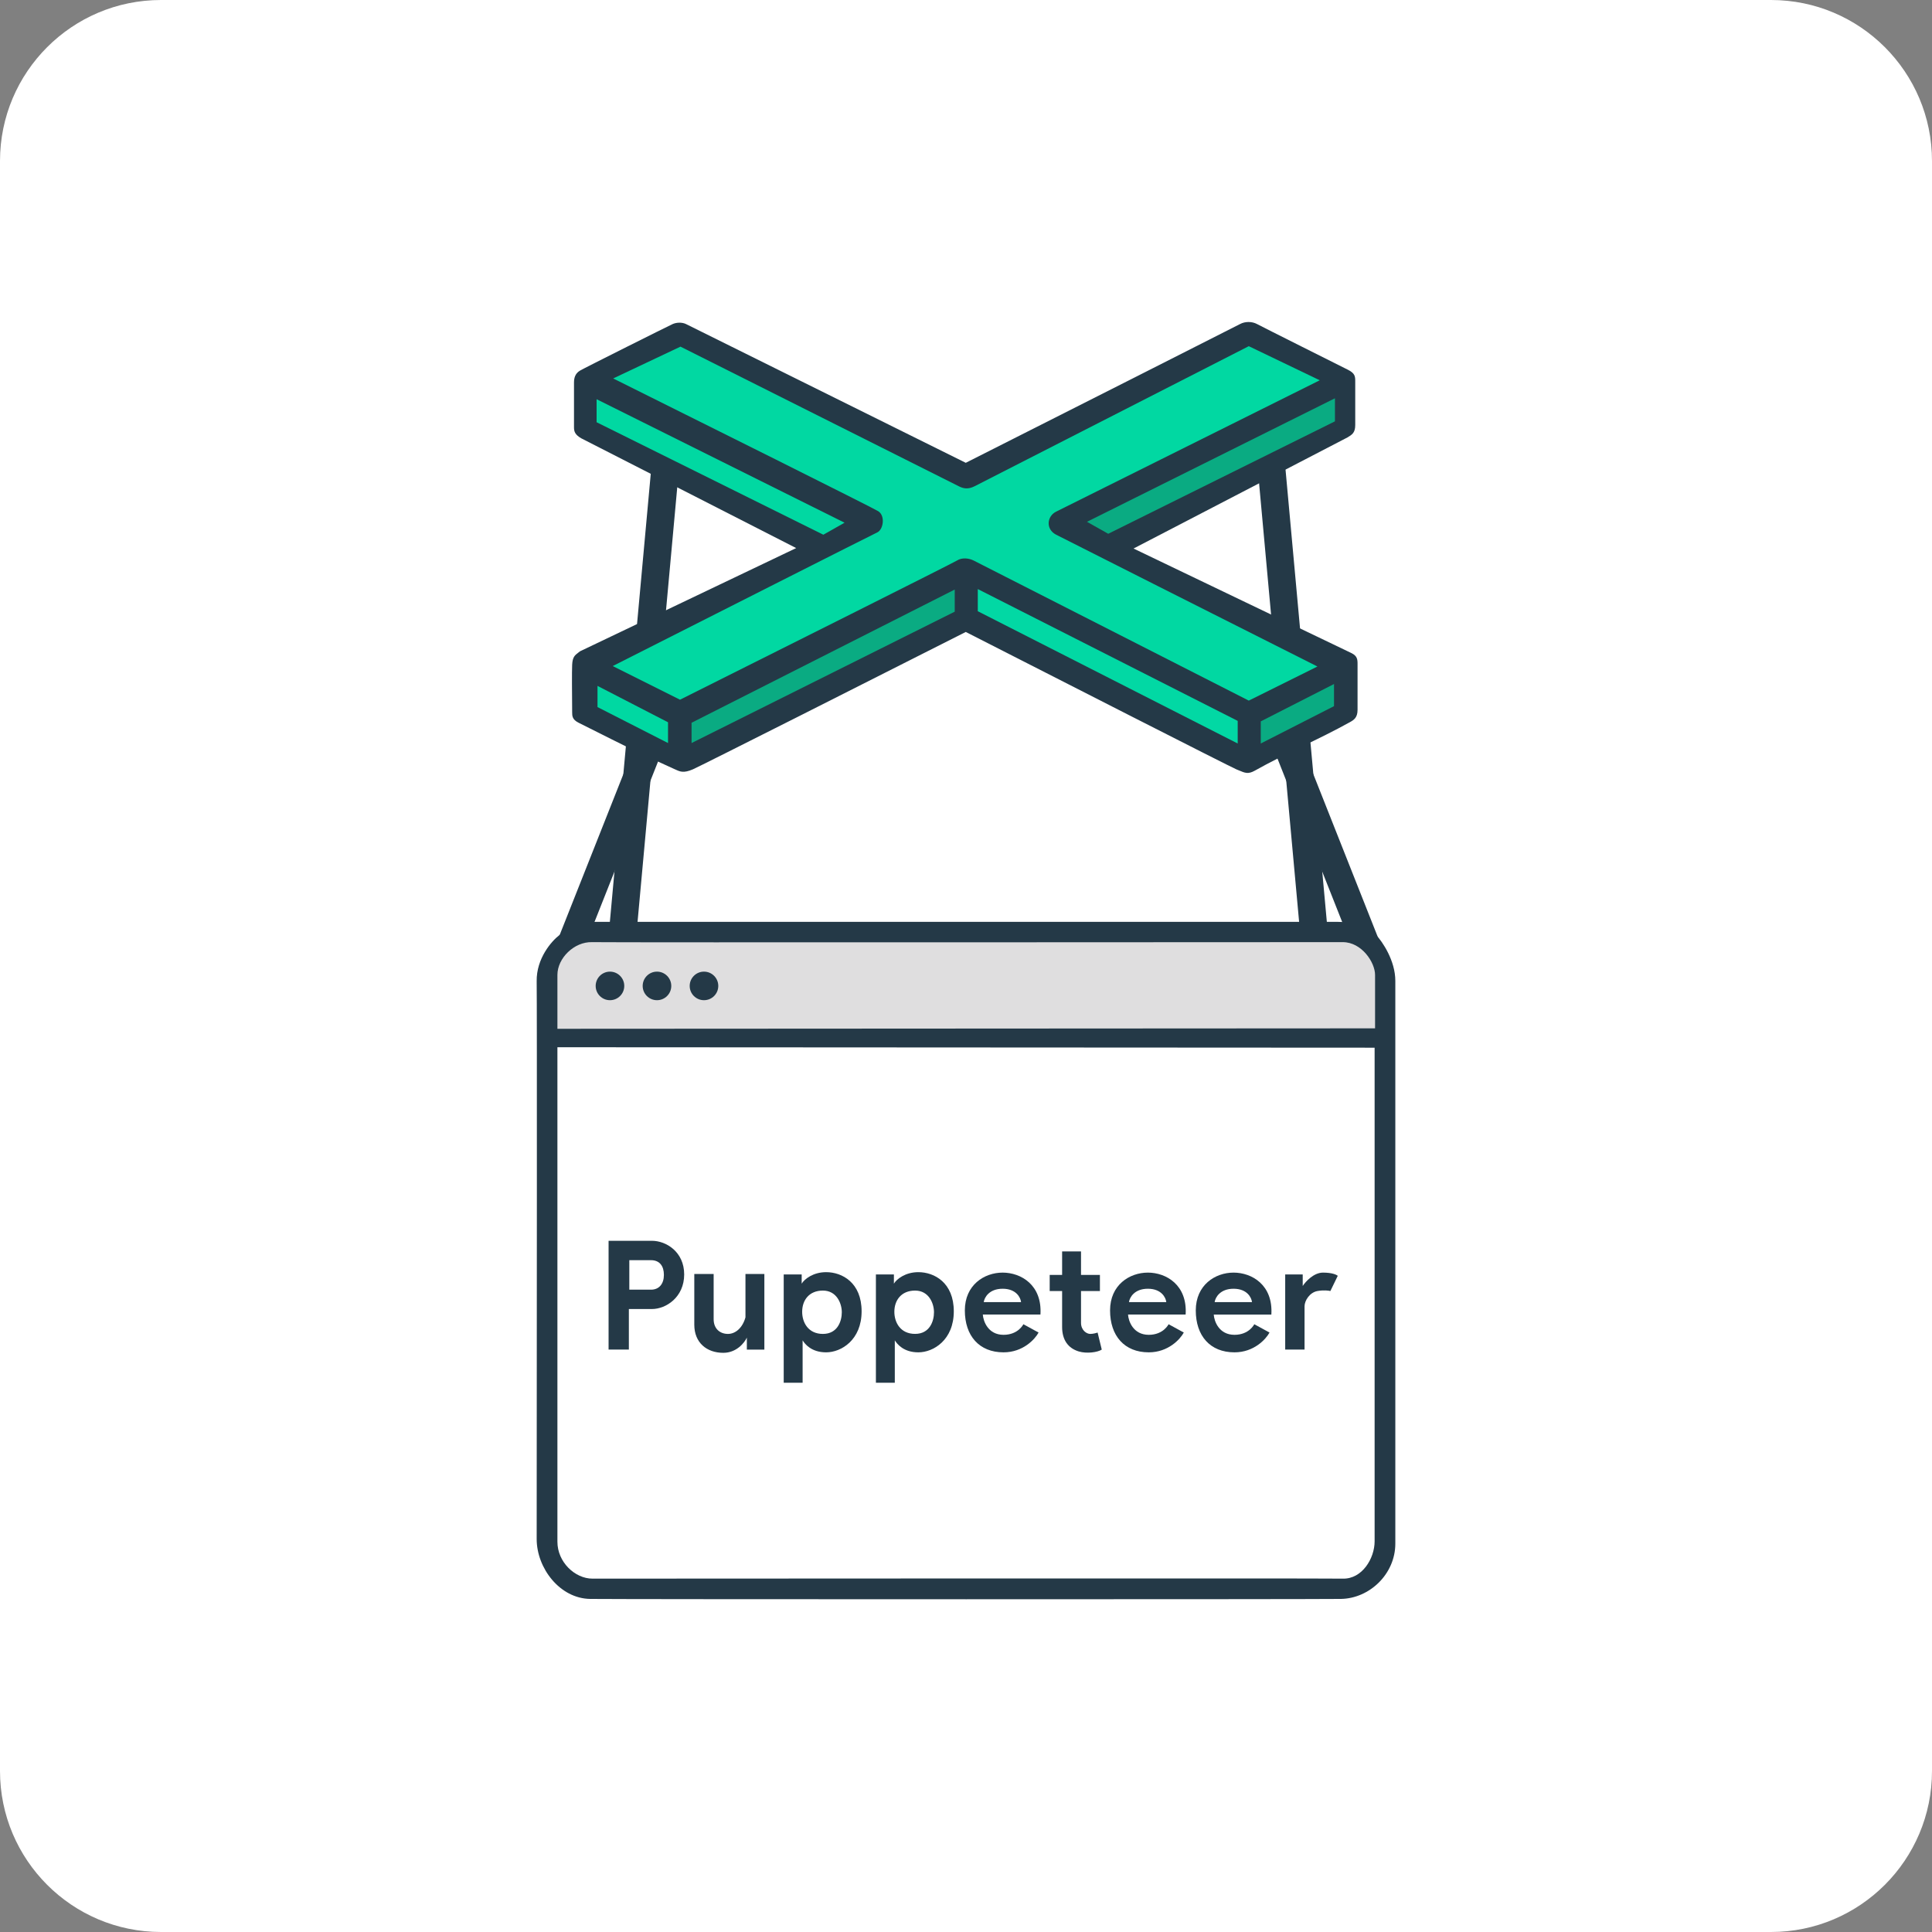 <svg width="60" height="60" viewBox="0 0 60 60" fill="none" xmlns="http://www.w3.org/2000/svg">
<rect x="0" y="0" width="60" height="60" fill="#808080" stroke="none"/>
<path d="M0 5C0 2.239 2.239 0 5 0H55C57.761 0 60 2.239 60 5V55C60 57.761 57.761 60 55 60H5C2.239 60 0 57.761 0 55V5Z" fill="white"/>
<path d="M17.769 20.642C17.782 20.404 17.849 20.352 17.962 20.266C17.978 20.254 17.995 20.241 18.012 20.227L24.726 17.021L18.055 13.614C17.855 13.5 17.826 13.399 17.826 13.271V11.882C17.826 11.725 17.869 11.596 18.012 11.51C18.156 11.424 20.761 10.122 20.89 10.064C21.018 10.007 21.19 10.007 21.305 10.064C21.396 10.11 27.135 12.956 29.993 14.373C32.779 12.965 38.384 10.133 38.51 10.064C38.667 9.979 38.882 9.979 39.039 10.064C39.197 10.15 41.63 11.367 41.859 11.482C42.088 11.596 42.088 11.696 42.088 11.854V13.199C42.088 13.44 41.99 13.498 41.85 13.583C41.85 13.583 36.374 16.427 35.203 17.035L41.974 20.284C42.145 20.37 42.16 20.471 42.16 20.614V22.045C42.16 22.288 42.045 22.36 41.916 22.431C40.949 22.969 39.931 23.392 38.968 23.934C38.764 24.049 38.663 24.005 38.472 23.924C38.448 23.914 38.423 23.903 38.395 23.892C38.2 23.811 32.713 21.014 29.993 19.626C27.269 21.005 21.76 23.788 21.519 23.892C21.231 24.015 21.127 23.967 20.98 23.9C20.977 23.899 20.973 23.897 20.969 23.895C20.967 23.894 20.964 23.893 20.961 23.892C19.566 23.257 19.79 23.356 17.97 22.446C17.769 22.346 17.769 22.231 17.769 22.117C17.769 22.094 17.768 22.031 17.768 21.944C17.765 21.598 17.758 20.86 17.769 20.642Z" fill="#243947"/>
<path d="M17.368 29.044C17.13 29.226 16.655 29.766 16.667 30.476C16.679 31.21 16.671 41.973 16.668 46.174V46.174L16.668 46.174C16.667 47.05 16.667 47.64 16.667 47.795C16.667 48.697 17.383 49.642 18.327 49.656C19.272 49.67 40.757 49.67 41.644 49.656C42.532 49.642 43.333 48.883 43.333 47.938V30.462C43.333 29.832 42.933 29.245 42.732 29.03C42.732 29.03 42.285 28.629 41.54 28.629C40.795 28.629 18.499 28.629 18.499 28.629C17.922 28.629 17.368 29.044 17.368 29.044Z" fill="#243947"/>
<path fill-rule="evenodd" clip-rule="evenodd" d="M20.685 14.226C20.921 14.247 21.094 14.456 21.073 14.691L19.787 28.77C19.766 29.006 19.557 29.18 19.322 29.158C19.086 29.137 18.912 28.928 18.934 28.693L20.219 14.613C20.241 14.378 20.449 14.204 20.685 14.226Z" fill="#243947"/>
<path fill-rule="evenodd" clip-rule="evenodd" d="M20.375 22.64C20.595 22.727 20.703 22.976 20.616 23.196L18.167 29.379C18.08 29.599 17.831 29.707 17.611 29.62C17.391 29.532 17.283 29.284 17.37 29.064L19.819 22.881C19.906 22.661 20.155 22.553 20.375 22.64Z" fill="#243947"/>
<path fill-rule="evenodd" clip-rule="evenodd" d="M39.461 14.226C39.225 14.247 39.051 14.456 39.073 14.691L40.358 28.77C40.38 29.006 40.588 29.18 40.824 29.158C41.06 29.137 41.233 28.928 41.212 28.693L39.926 14.613C39.905 14.378 39.696 14.204 39.461 14.226Z" fill="#243947"/>
<path fill-rule="evenodd" clip-rule="evenodd" d="M39.77 22.64C39.55 22.727 39.443 22.976 39.53 23.196L41.978 29.379C42.066 29.599 42.315 29.707 42.535 29.62C42.755 29.532 42.862 29.284 42.775 29.064L40.327 22.881C40.239 22.661 39.99 22.553 39.77 22.64Z" fill="#243947"/>
<path d="M21.133 10.765L19.043 11.753C21.71 13.079 27.09 15.761 27.273 15.875C27.502 16.018 27.431 16.448 27.245 16.534C27.096 16.602 21.705 19.33 19.029 20.685L21.118 21.73C23.933 20.322 29.595 17.487 29.721 17.407C29.878 17.307 30.093 17.335 30.236 17.407C30.351 17.464 35.981 20.332 38.782 21.758L40.914 20.699C38.319 19.392 33.062 16.743 32.798 16.605C32.469 16.434 32.512 16.033 32.798 15.89C33.027 15.775 38.352 13.122 40.986 11.81L38.782 10.751C36.009 12.168 30.425 15.022 30.265 15.102C30.064 15.203 29.921 15.174 29.778 15.102C29.664 15.045 23.967 12.187 21.133 10.765Z" fill="#01D8A2"/>
<path d="M18.528 13.113V12.398L26.228 16.233L25.569 16.606L18.528 13.113Z" fill="#01D8A2"/>
<path d="M41.458 13.085V12.369L33.757 16.205L34.417 16.577L41.458 13.085Z" fill="#0AAB82"/>
<path d="M18.556 21.959V21.301L20.746 22.431V23.076L18.556 21.959Z" fill="#00D8A2"/>
<path d="M21.477 23.076V22.446L29.65 18.309V18.996L21.477 23.076Z" fill="#0AAB82"/>
<path d="M30.366 18.982V18.294L38.438 22.388V23.09L30.366 18.982Z" fill="#02D8A4"/>
<path d="M39.154 23.09V22.403L41.429 21.243V21.93L39.154 23.09Z" fill="#0AAB82"/>
<path d="M17.311 47.881V32.523L42.69 32.537V47.867C42.69 48.397 42.303 49.041 41.702 49.026C41.101 49.012 18.943 49.026 18.399 49.026C17.855 49.026 17.311 48.511 17.311 47.881Z" fill="white"/>
<path fill-rule="evenodd" clip-rule="evenodd" d="M38.953 41.125L39.426 41.383C39.316 41.588 38.945 41.998 38.338 41.998C37.579 41.998 37.136 41.483 37.136 40.696C37.136 39.908 37.737 39.522 38.309 39.522C38.882 39.522 39.54 39.908 39.483 40.825H37.694C37.708 41.034 37.857 41.454 38.338 41.454C38.796 41.454 38.953 41.125 38.953 41.125ZM37.722 40.438H38.882C38.867 40.3 38.733 40.023 38.309 40.023C37.886 40.023 37.741 40.3 37.722 40.438Z" fill="#243947"/>
<path d="M40.514 41.912H39.913V39.579H40.457V39.937C40.547 39.799 40.8 39.522 41.087 39.522C41.373 39.522 41.511 39.589 41.545 39.622L41.316 40.094C41.263 40.08 41.109 40.06 40.915 40.094C40.672 40.137 40.514 40.395 40.514 40.567V41.912Z" fill="#243947"/>
<path fill-rule="evenodd" clip-rule="evenodd" d="M36.292 41.125L36.764 41.383C36.654 41.588 36.283 41.998 35.676 41.998C34.918 41.998 34.474 41.483 34.474 40.696C34.474 39.908 35.075 39.522 35.648 39.522C36.22 39.522 36.879 39.908 36.821 40.824H35.032C35.046 41.034 35.195 41.454 35.676 41.454C36.134 41.454 36.292 41.125 36.292 41.125ZM35.061 40.438H36.22C36.206 40.3 36.071 40.023 35.648 40.023C35.224 40.023 35.08 40.3 35.061 40.438Z" fill="#243947"/>
<path d="M32.599 40.095V39.594H32.985V38.864H33.572V39.594H34.159V40.095H33.572V41.082C33.572 41.311 33.744 41.426 33.858 41.426C33.95 41.426 34.049 41.397 34.087 41.383L34.216 41.913C34.087 41.998 33.748 42.045 33.501 41.97C33.171 41.87 32.985 41.612 32.985 41.211V40.095H32.599Z" fill="#243947"/>
<path fill-rule="evenodd" clip-rule="evenodd" d="M31.782 41.125L32.254 41.383C32.145 41.588 31.773 41.998 31.166 41.998C30.408 41.998 29.964 41.483 29.964 40.696C29.964 39.908 30.565 39.522 31.138 39.522C31.71 39.522 32.369 39.908 32.312 40.824H30.522C30.537 41.034 30.686 41.454 31.166 41.454C31.625 41.454 31.782 41.125 31.782 41.125ZM30.551 40.438H31.71C31.696 40.3 31.561 40.023 31.138 40.023C30.714 40.023 30.57 40.3 30.551 40.438Z" fill="#243947"/>
<path fill-rule="evenodd" clip-rule="evenodd" d="M27.202 42.943H27.789V41.626C27.861 41.74 28.061 41.998 28.519 41.998C28.992 41.998 29.621 41.612 29.621 40.724C29.621 39.837 29.02 39.508 28.519 39.508C28.119 39.508 27.846 39.722 27.761 39.865V39.579H27.202V42.943ZM27.775 40.739C27.775 41.068 27.961 41.425 28.419 41.425C28.877 41.425 29.006 41.025 29.006 40.753C29.006 40.481 28.849 40.08 28.419 40.08C27.99 40.08 27.775 40.381 27.775 40.739Z" fill="#243947"/>
<path fill-rule="evenodd" clip-rule="evenodd" d="M24.339 42.943H24.926V41.626C24.997 41.74 25.198 41.998 25.656 41.998C26.128 41.998 26.758 41.612 26.758 40.724C26.758 39.837 26.157 39.508 25.656 39.508C25.255 39.508 24.983 39.722 24.897 39.865V39.579H24.339V42.943ZM24.912 40.739C24.912 41.068 25.098 41.426 25.556 41.426C26.014 41.426 26.143 41.025 26.143 40.753C26.143 40.481 25.985 40.08 25.556 40.08C25.126 40.08 24.912 40.381 24.912 40.739Z" fill="#243947"/>
<path d="M22.163 39.565H21.562V41.14C21.562 41.698 21.948 42.013 22.463 42.013C22.876 42.013 23.122 41.698 23.194 41.541V41.913H23.738V39.565H23.151V40.911C23.065 41.226 22.85 41.426 22.607 41.426C22.363 41.426 22.163 41.269 22.163 40.968V39.565Z" fill="#243947"/>
<path fill-rule="evenodd" clip-rule="evenodd" d="M18.9 41.912V38.534H20.246C20.689 38.534 21.248 38.878 21.248 39.579C21.248 40.281 20.689 40.653 20.246 40.653H19.53V41.912H18.9ZM19.544 40.052V39.136H20.217C20.489 39.136 20.618 39.322 20.618 39.593C20.618 39.865 20.475 40.052 20.217 40.052H19.544Z" fill="#243947"/>
<path d="M17.311 30.276V31.95L42.704 31.936V30.276C42.704 29.889 42.289 29.259 41.702 29.259C41.115 29.259 18.943 29.273 18.385 29.259C17.827 29.245 17.311 29.76 17.311 30.276Z" fill="#DFDEDF"/>
<path d="M19.387 30.619C19.387 30.864 19.188 31.062 18.943 31.062C18.698 31.062 18.499 30.864 18.499 30.619C18.499 30.374 18.698 30.175 18.943 30.175C19.188 30.175 19.387 30.374 19.387 30.619Z" fill="#243947"/>
<path d="M22.307 30.619C22.307 30.864 22.108 31.062 21.863 31.062C21.618 31.062 21.419 30.864 21.419 30.619C21.419 30.374 21.618 30.175 21.863 30.175C22.108 30.175 22.307 30.374 22.307 30.619Z" fill="#243947"/>
<path d="M20.847 30.619C20.847 30.864 20.648 31.062 20.403 31.062C20.158 31.062 19.959 30.864 19.959 30.619C19.959 30.374 20.158 30.175 20.403 30.175C20.648 30.175 20.847 30.374 20.847 30.619Z" fill="#243947"/>
</svg>
